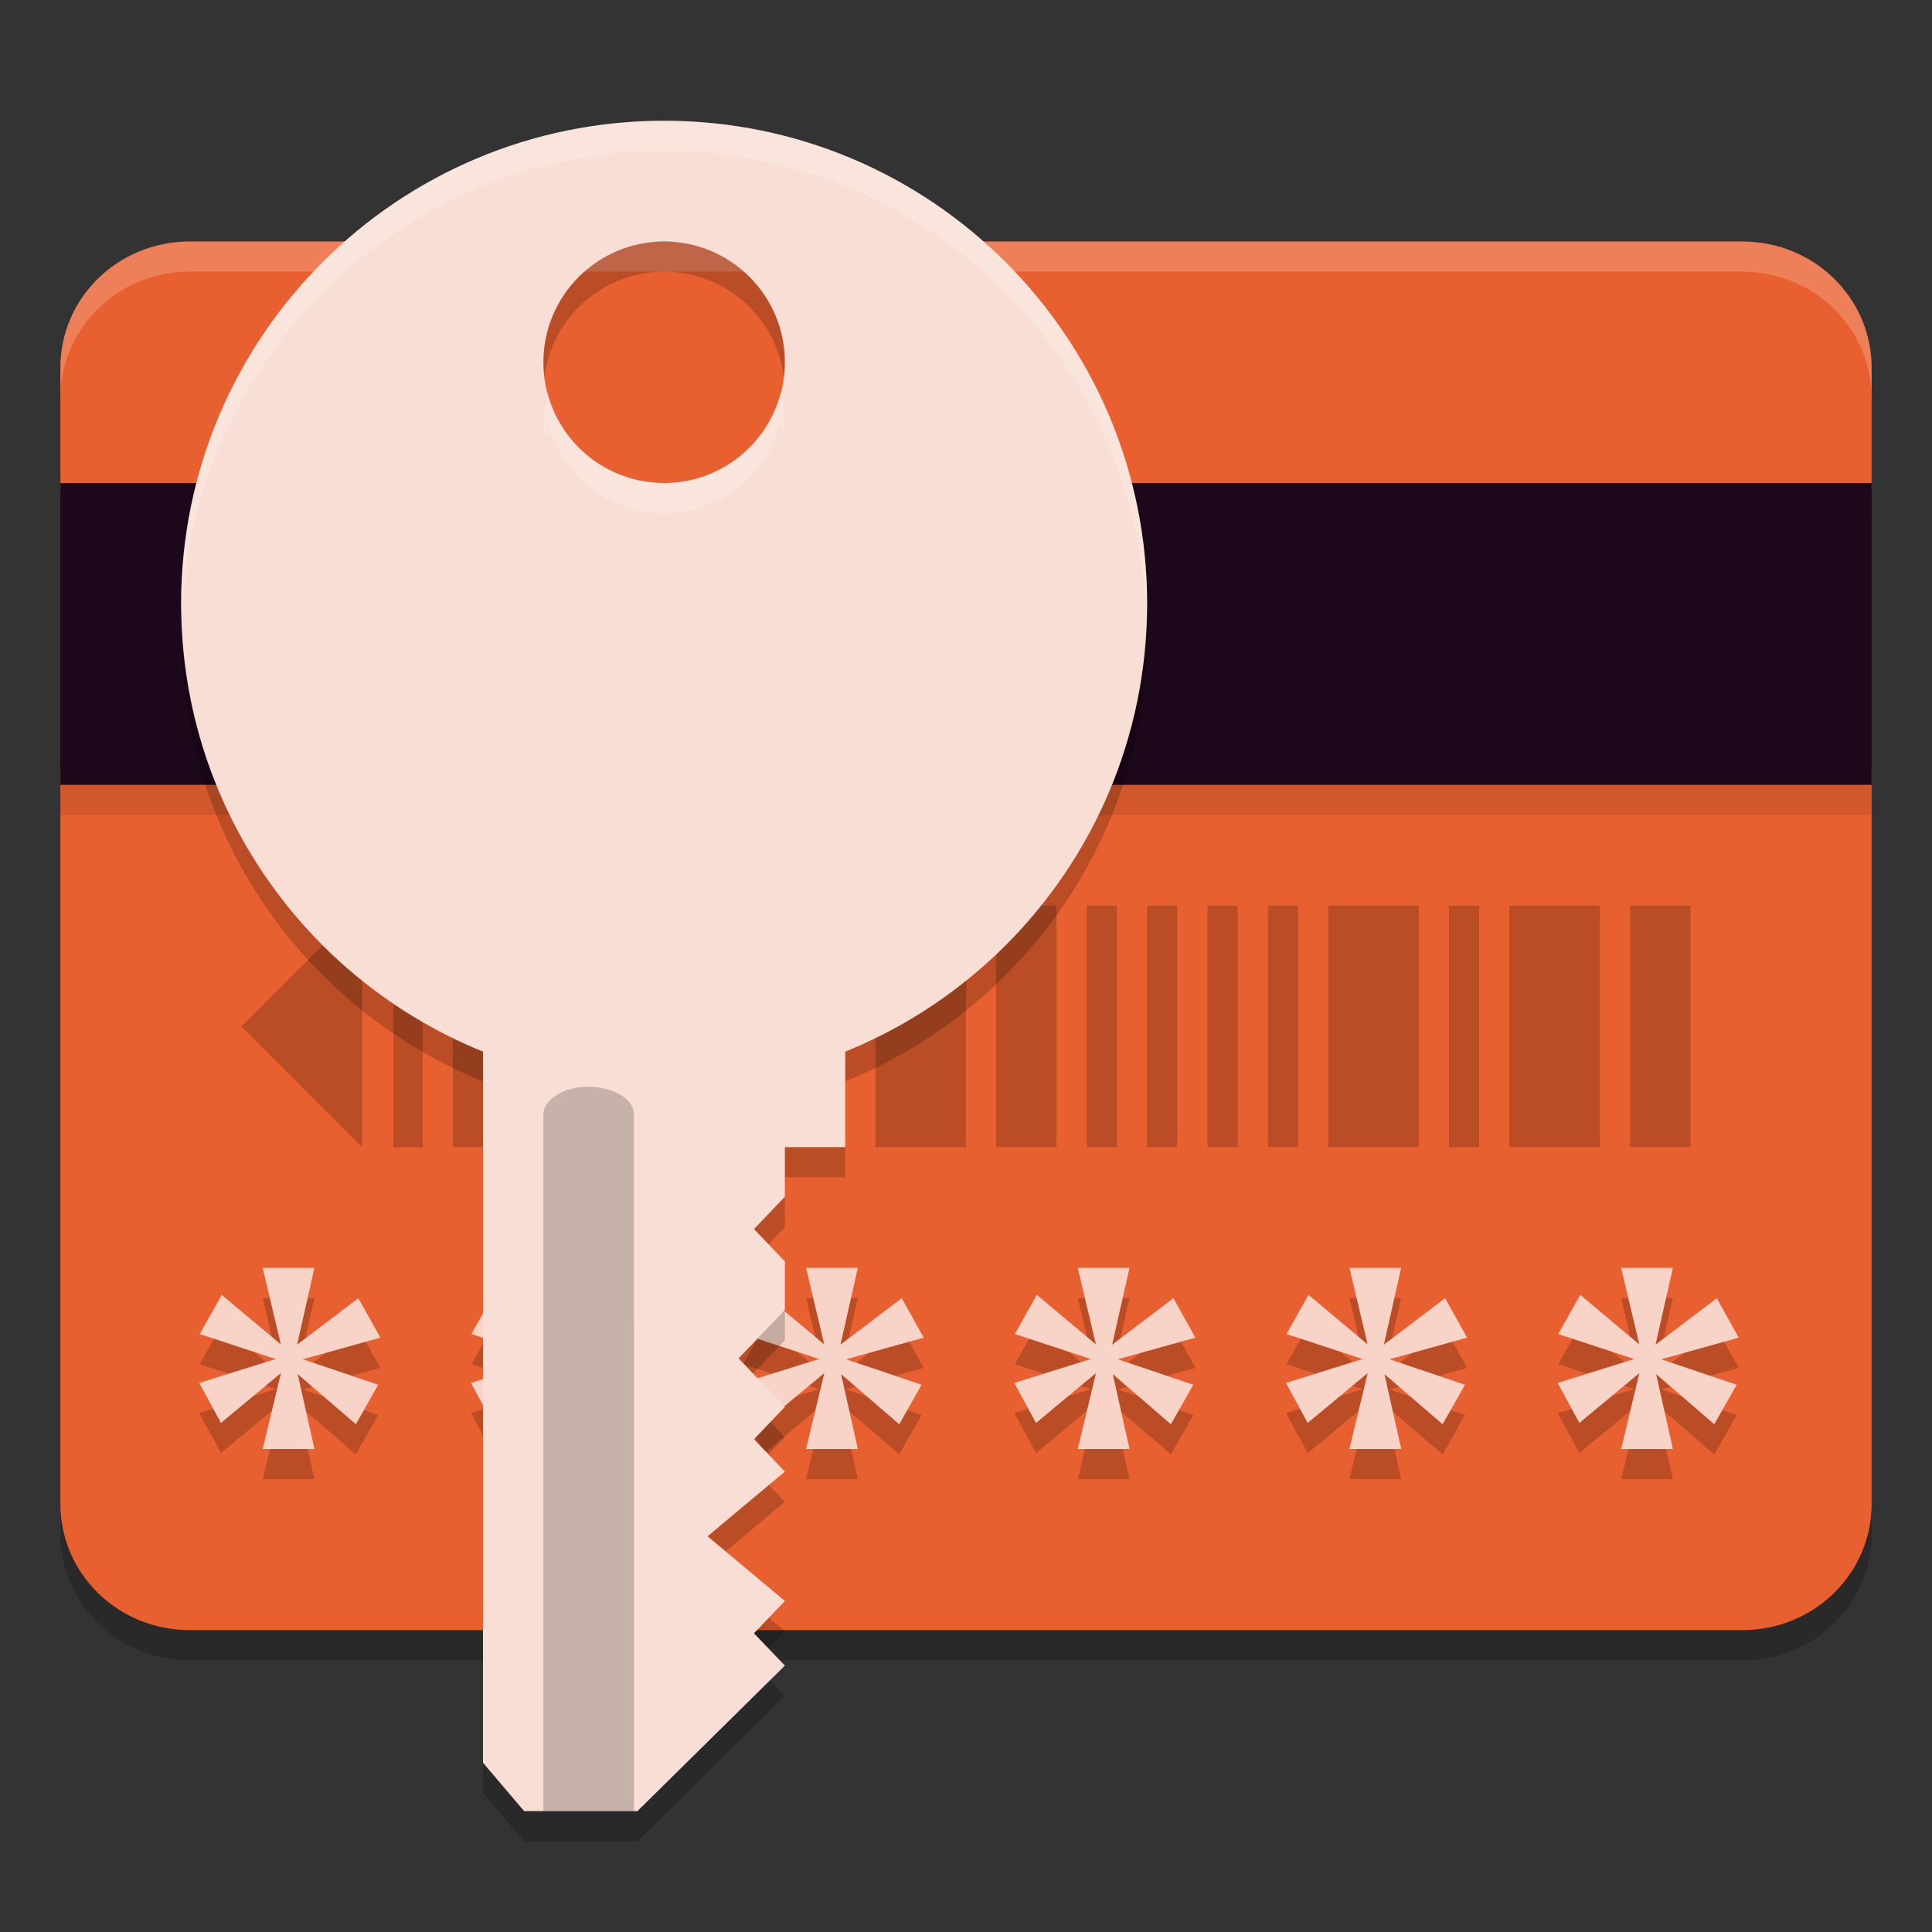 <svg xmlns="http://www.w3.org/2000/svg" width="64" height="64" version="1">
 <rect width="100%" height="100%" fill="#333333" stroke="none"/>
 <path style="opacity:0.2" d="M 6.285,9 C 3.911,9 2,10.866 2,13.183 v 4.07 H 62 V 13.183 C 62,10.866 60.089,9 57.715,9 Z M 2,26.5 V 50.817 C 2,53.134 3.911,55 6.285,55 H 57.715 C 60.089,55 62,53.134 62,50.817 V 26.5 Z"/>
 <path style="fill:#e96030" d="M 6.285,8 C 3.911,8 2,9.866 2,12.183 v 4.07 H 62 V 12.183 C 62,9.866 60.089,8 57.715,8 Z M 2,25.5 V 49.817 C 2,52.134 3.911,54 6.285,54 H 57.715 C 60.089,54 62,52.134 62,49.817 V 25.5 Z"/>
 <path style="opacity:0.2;fill:#ffffff" d="M 6.285 8 C 3.911 8 2 9.867 2 12.184 L 2 13.184 C 2 10.867 3.911 9 6.285 9 L 57.715 9 C 60.089 9 62 10.867 62 13.184 L 62 12.184 C 62 9.867 60.089 8 57.715 8 L 6.285 8 z"/>
 <rect style="opacity:0.1" width="60" height="1" x="2" y="26"/>
 <path style="opacity:0.2" d="M 12 30 L 8 34 L 12 38 L 12 30 z M 13.033 30 L 13.033 38 L 14 38 L 14 30 L 13.033 30 z M 15 30 L 15 38 L 18 38 L 18 30 L 15 30 z M 19 30 L 19 38 L 21 38 L 21 30 L 19 30 z M 22 30 L 22 38 L 23 38 L 23 30 L 22 30 z M 24 30 L 24 38 L 25 38 L 25 30 L 24 30 z M 26 30 L 26 38 L 28 38 L 28 30 L 26 30 z M 29 30 L 29 38 L 32 38 L 32 30 L 29 30 z M 33 30 L 33 38 L 35 38 L 35 30 L 33 30 z M 36 30 L 36 38 L 37 38 L 37 30 L 36 30 z M 38 30 L 38 38 L 39 38 L 39 30 L 38 30 z M 40 30 L 40 38 L 41 38 L 41 30 L 40 30 z M 42 30 L 42 38 L 43 38 L 43 30 L 42 30 z M 44 30 L 44 38 L 47 38 L 47 30 L 44 30 z M 48 30 L 48 38 L 49 38 L 49 30 L 48 30 z M 50 30 L 50 38 L 53 38 L 53 30 L 50 30 z M 54 30 L 54 38 L 56 38 L 56 30 L 54 30 z"/>
 <path style="opacity:0.2" d="M 8.702,43 9.303,45.535 7.346,43.895 6.616,45.191 9.131,46.02 6.6,46.812 7.319,48.137 9.307,46.484 8.702,49 h 1.715 l -0.555,-2.48 1.926,1.66 0.742,-1.309 -2.5,-0.844 L 12.6,45.312 11.87,44.004 9.842,45.543 10.416,43 Z m 9,0 0.602,2.535 -1.957,-1.641 -0.73,1.297 2.516,0.828 L 15.6,46.812 16.319,48.137 18.307,46.484 17.702,49 h 1.715 l -0.555,-2.48 1.926,1.66 0.742,-1.309 -2.5,-0.844 L 21.6,45.312 20.87,44.004 18.842,45.543 19.416,43 Z m 9,0 0.602,2.535 -1.957,-1.641 -0.73,1.297 2.516,0.828 L 24.6,46.812 25.319,48.137 27.307,46.484 26.702,49 h 1.715 l -0.555,-2.48 1.926,1.66 0.742,-1.309 -2.5,-0.844 L 30.6,45.312 29.87,44.004 27.842,45.543 28.416,43 Z m 9,0 0.602,2.535 -1.957,-1.641 -0.73,1.297 2.516,0.828 L 33.6,46.812 34.319,48.137 36.307,46.484 35.702,49 h 1.715 l -0.555,-2.48 1.926,1.66 0.742,-1.309 -2.5,-0.844 L 39.6,45.312 38.87,44.004 36.842,45.543 37.416,43 Z m 9,0 0.602,2.535 -1.957,-1.641 -0.73,1.297 2.516,0.828 L 42.6,46.812 43.319,48.137 45.307,46.484 44.702,49 h 1.715 l -0.555,-2.48 1.926,1.66 0.742,-1.309 -2.5,-0.844 L 48.6,45.312 47.87,44.004 45.842,45.543 46.416,43 Z m 9,0 0.602,2.535 -1.957,-1.641 -0.73,1.297 2.516,0.828 L 51.6,46.812 52.319,48.137 54.307,46.484 53.702,49 h 1.715 l -0.555,-2.48 1.926,1.66 0.742,-1.309 -2.5,-0.844 L 57.6,45.312 56.87,44.004 54.842,45.543 55.416,43 Z"/>
 <path style="fill:#f8d3c7" d="M 8.702,42 9.303,44.535 7.346,42.895 6.616,44.191 9.131,45.02 6.6,45.812 7.319,47.137 9.307,45.484 8.702,48 h 1.715 l -0.555,-2.48 1.926,1.66 0.742,-1.309 -2.5,-0.844 L 12.6,44.312 11.87,43.004 9.842,44.543 10.416,42 Z m 9,0 0.602,2.535 -1.957,-1.641 -0.73,1.297 2.516,0.828 L 15.6,45.812 16.319,47.137 18.307,45.484 17.702,48 h 1.715 l -0.555,-2.48 1.926,1.66 0.742,-1.309 -2.5,-0.844 L 21.6,44.312 20.87,43.004 18.842,44.543 19.416,42 Z m 9,0 0.602,2.535 -1.957,-1.641 -0.73,1.297 2.516,0.828 L 24.6,45.812 25.319,47.137 27.307,45.484 26.702,48 h 1.715 l -0.555,-2.48 1.926,1.66 0.742,-1.309 -2.5,-0.844 L 30.6,44.312 29.87,43.004 27.842,44.543 28.416,42 Z m 9,0 0.602,2.535 -1.957,-1.641 -0.73,1.297 2.516,0.828 L 33.6,45.812 34.319,47.137 36.307,45.484 35.702,48 h 1.715 l -0.555,-2.48 1.926,1.66 0.742,-1.309 -2.5,-0.844 L 39.6,44.312 38.87,43.004 36.842,44.543 37.416,42 Z m 9,0 0.602,2.535 -1.957,-1.641 -0.73,1.297 2.516,0.828 L 42.6,45.812 43.319,47.137 45.307,45.484 44.702,48 h 1.715 l -0.555,-2.48 1.926,1.66 0.742,-1.309 -2.5,-0.844 L 48.6,44.312 47.87,43.004 45.842,44.543 46.416,42 Z m 9,0 0.602,2.535 -1.957,-1.641 -0.73,1.297 2.516,0.828 L 51.6,45.812 52.319,47.137 54.307,45.484 53.702,48 h 1.715 l -0.555,-2.48 1.926,1.66 0.742,-1.309 -2.5,-0.844 L 57.6,44.312 56.87,43.004 54.842,44.543 55.416,42 Z"/>
 <rect style="fill:#1d081b" width="60" height="10" x="2" y="16"/>
 <path style="opacity:0.2" d="M 22,5 C 13.163,5 6,12.163 6,21 6,27.712 10.14,33.449 16,35.824 V 59.395 L 17.363,61 h 3.75 L 26,56.18 24.977,55.105 26,54.035 23.441,51.895 26,49.75 24.977,48.68 26,47.605 24.465,46 26,44.395 V 42.785 L 24.977,41.715 26,40.645 V 39 h 2 V 35.824 C 33.86,33.449 38,27.712 38,21 38,12.163 30.837,5 22,5 Z m 0,4 c 2.209,0 4,1.791 4,4 -6e-5,2.209 -1.791,4 -4,4 -2.209,0 -4,-1.791 -4,-4 6.1e-5,-2.209 1.791,-4 4,-4 z"/>
 <path style="fill:#f9ded5" d="M 16,30 28,30 v 8 h -2 v 1.643 l -1.023,1.071 1.023,1.071 v 1.607 l -1.534,1.607 1.534,1.607 -1.023,1.071 1.023,1.071 -2.56,2.143 2.56,2.143 -1.023,1.071 1.023,1.071 -4.886,4.821 -3.75,6e-6 L 16,58.393 Z"/>
 <path style="opacity:0.2" d="m 18.44,36.271 c 0.952,-0.583 2.578,-0.161 2.559,0.664 L 21,60 18,60 V 36.935 c -0.005,-0.249 0.153,-0.489 0.44,-0.664 z"/>
 <path style="fill:#f9ded5" d="M 22,4 C 13.163,4 6,11.163 6,20 6,28.837 13.163,36 22,36 30.837,36 38,28.837 38,20 38,11.163 30.837,4 22,4 Z m 0,4 c 2.209,2e-7 4,1.791 4,4 -6e-5,2.209 -1.791,4 -4,4 -2.209,0 -4,-1.791 -4,-4 6.1e-5,-2.209 1.791,-4 4,-4 z"/>
 <path style="opacity:0.2;fill:#ffffff" d="M 22,4 C 13.163,4 6,11.163 6,20 6,20.167 6.015,20.331 6.025,20.496 6.294,11.895 13.333,5 22,5 30.667,5 37.706,11.895 37.975,20.496 37.985,20.331 38,20.167 38,20 38,11.163 30.837,4 22,4 Z m -3.859,9 C 18.057,13.322 18,13.652 18,14 c 4e-6,0.156 0.03,0.304 0.047,0.455 C 18.071,14.301 18.102,14.149 18.141,14 c 0.446,1.722 1.998,3 3.859,3 1.862,0 3.413,-1.278 3.859,-3 0.039,0.149 0.069,0.301 0.094,0.455 C 25.97,14.304 26,14.156 26,14 26,13.652 25.943,13.322 25.859,13 25.413,14.722 23.862,16 22,16 20.138,16 18.587,14.722 18.141,13 Z"/>
</svg>
